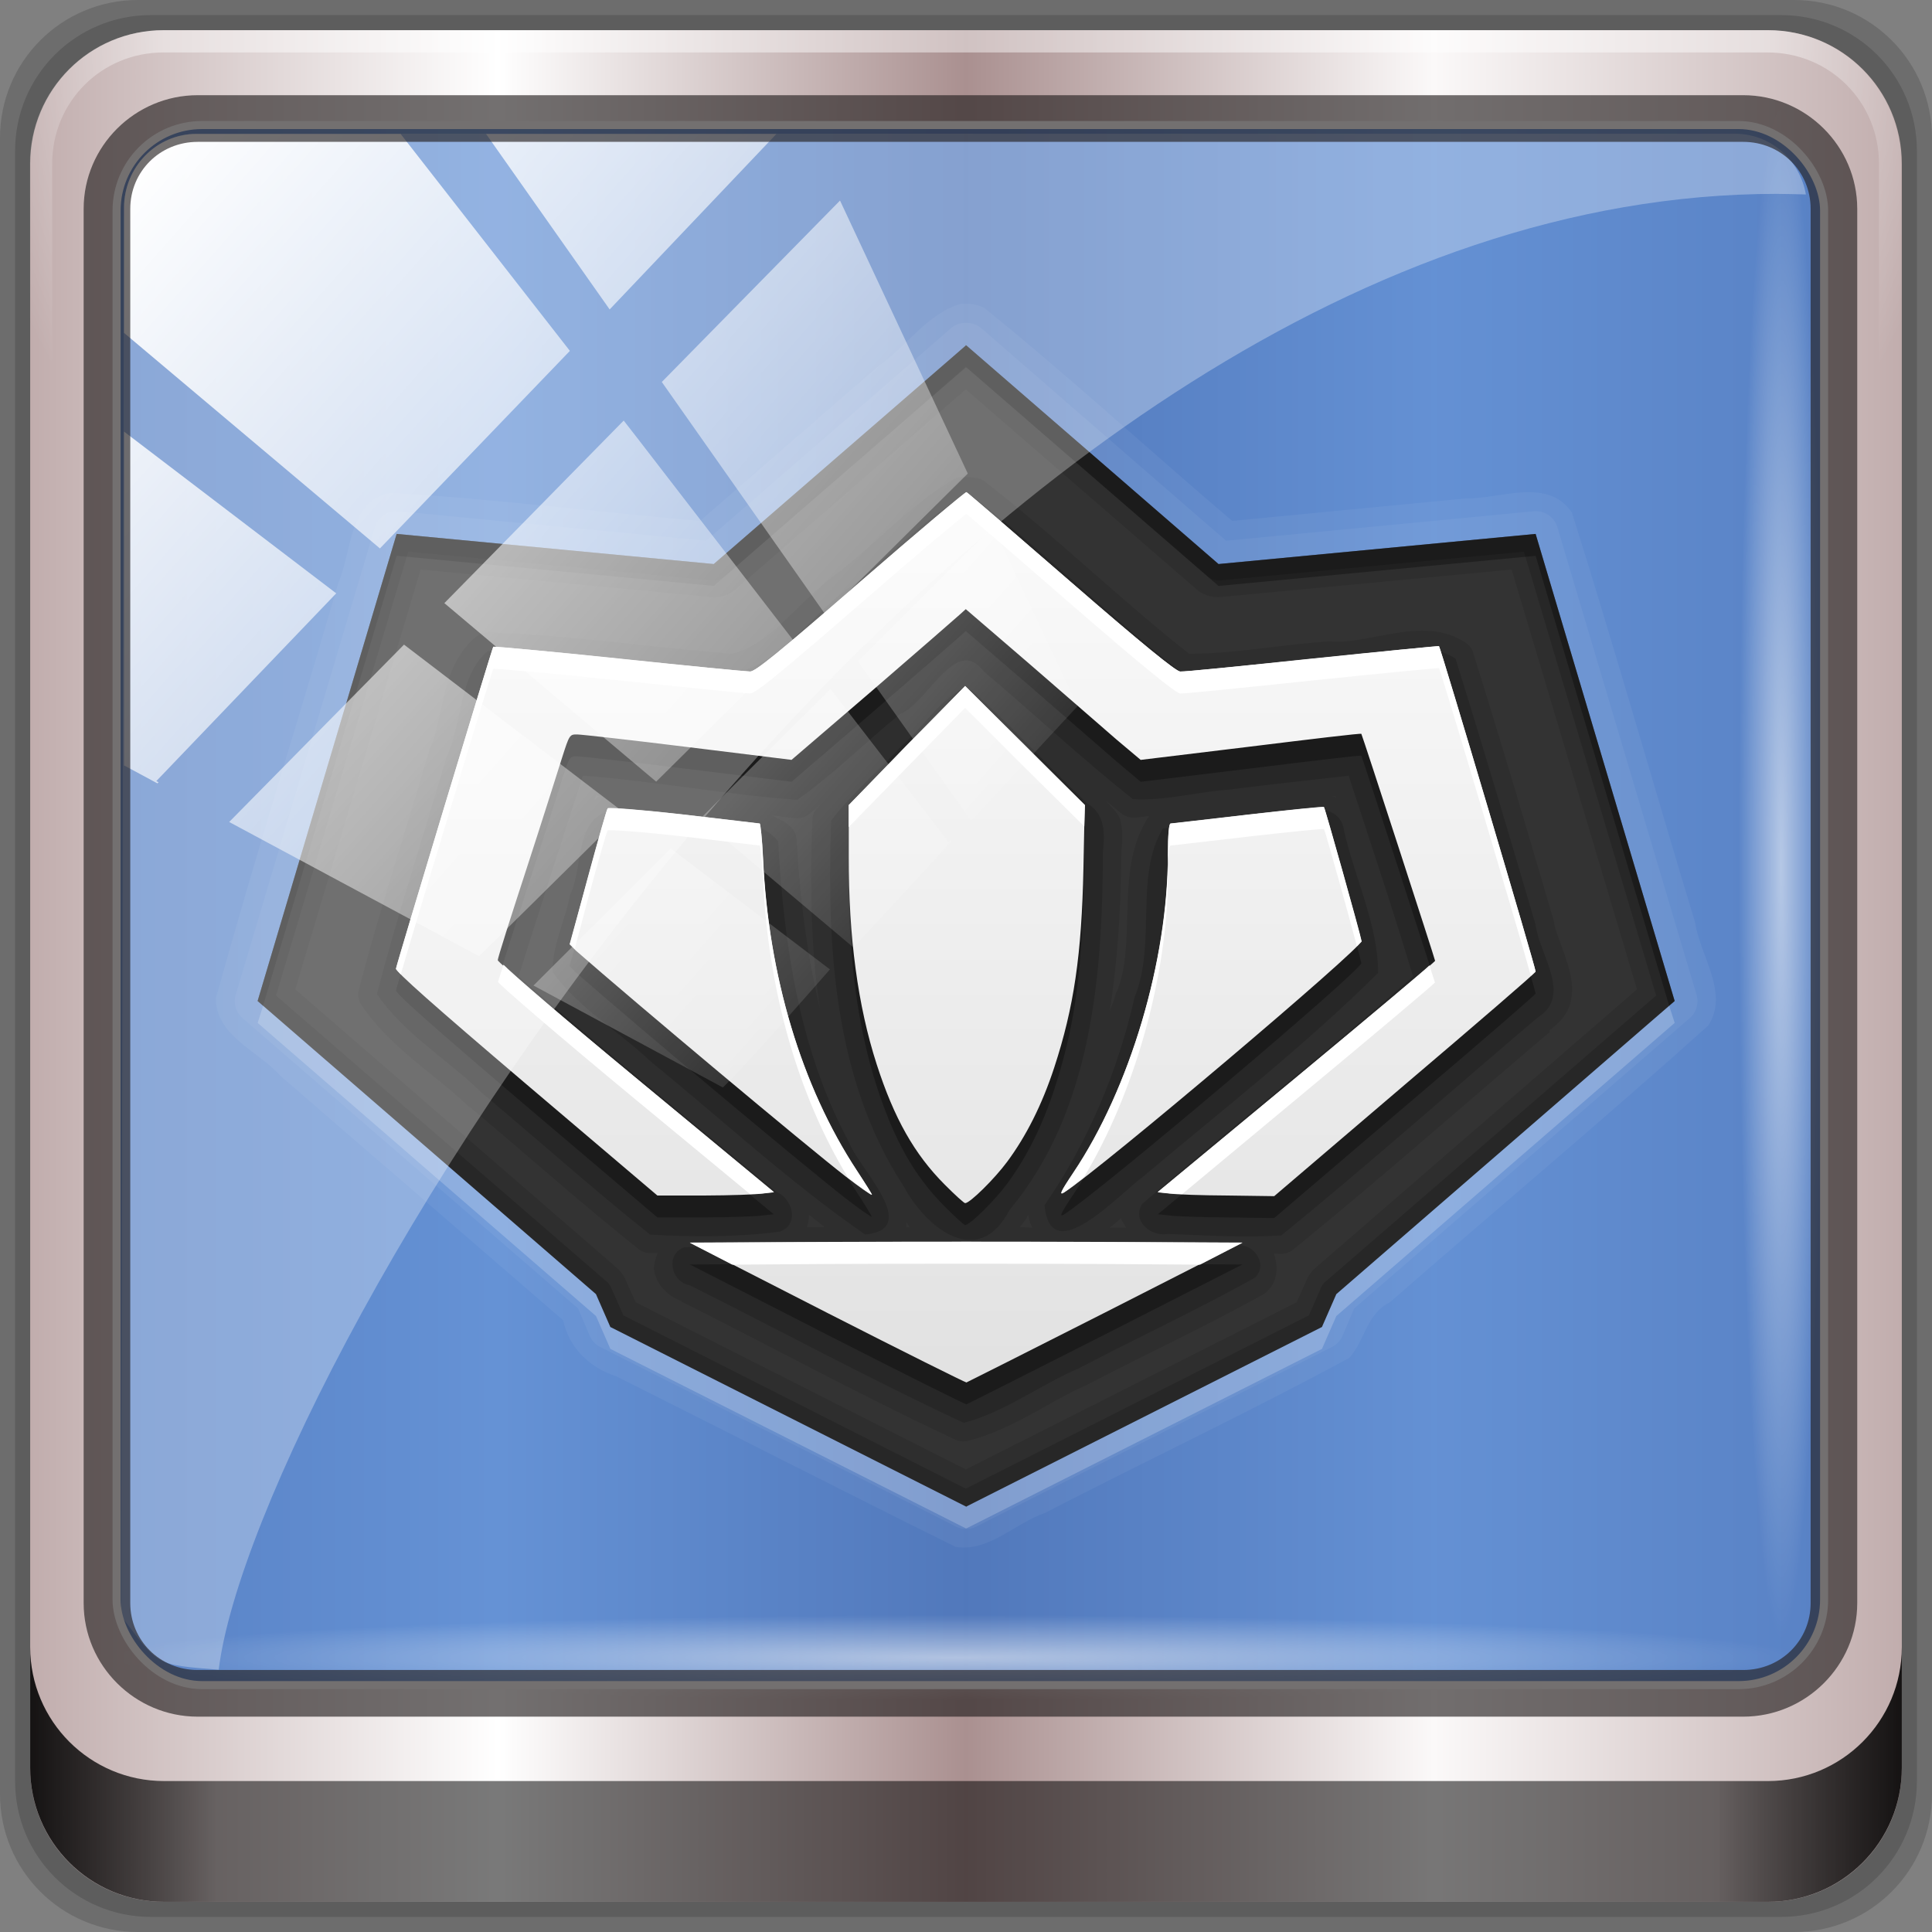 <?xml version="1.0" encoding="UTF-8" standalone="no"?>
<!-- Created with Inkscape (http://www.inkscape.org/) -->

<svg
   xmlns:dc="http://purl.org/dc/elements/1.1/"
   xmlns:cc="http://creativecommons.org/ns#"
   xmlns:rdf="http://www.w3.org/1999/02/22-rdf-syntax-ns#"
   xmlns:svg="http://www.w3.org/2000/svg"
   xmlns="http://www.w3.org/2000/svg"
   xmlns:xlink="http://www.w3.org/1999/xlink"
   xmlns:sodipodi="http://sodipodi.sourceforge.net/DTD/sodipodi-0.dtd"
   xmlns:inkscape="http://www.inkscape.org/namespaces/inkscape"
   version="1.0"
   width="96"
   height="96"
   id="svg2408"
   inkscape:version="0.48.5 r10040"
   sodipodi:docname="desura.svg">
  <rect width="100%" height="100%" fill="#808080" stroke="none"/>
  <sodipodi:namedview
     pagecolor="#ffffff"
     bordercolor="#666666"
     borderopacity="1"
     objecttolerance="10"
     gridtolerance="10"
     guidetolerance="10"
     inkscape:pageopacity="0"
     inkscape:pageshadow="2"
     inkscape:window-width="1280"
     inkscape:window-height="963"
     id="namedview91"
     showgrid="false"
     inkscape:zoom="2.4583333"
     inkscape:cx="-1.6271186"
     inkscape:cy="53.084746"
     inkscape:window-x="0"
     inkscape:window-y="0"
     inkscape:window-maximized="1"
     inkscape:current-layer="g7390" />
  <defs
     id="defs2410">
    <linearGradient
       x1="45.448"
       y1="92.54"
       x2="45.448"
       y2="7.017"
       id="ButtonShadow"
       gradientUnits="userSpaceOnUse"
       gradientTransform="scale(1.006,0.994)">
      <stop
         id="stop3750"
         style="stop-color:#000000;stop-opacity:1"
         offset="0" />
      <stop
         id="stop3752"
         style="stop-color:#000000;stop-opacity:0.588"
         offset="1" />
    </linearGradient>
    <linearGradient
       id="linearGradient3737">
      <stop
         id="stop3739"
         style="stop-color:#ffffff;stop-opacity:1"
         offset="0" />
      <stop
         id="stop3741"
         style="stop-color:#ffffff;stop-opacity:0"
         offset="1" />
    </linearGradient>
    <filter
       color-interpolation-filters="sRGB"
       id="filter3174">
      <feGaussianBlur
         id="feGaussianBlur3176"
         stdDeviation="1.71" />
    </filter>
    <filter
       x="-0.192"
       y="-0.192"
       width="1.384"
       height="1.384"
       color-interpolation-filters="sRGB"
       id="filter3794">
      <feGaussianBlur
         id="feGaussianBlur3796"
         stdDeviation="5.28" />
    </filter>
    <linearGradient
       x1="48"
       y1="20.221"
       x2="48"
       y2="138.661"
       id="linearGradient3613"
       xlink:href="#linearGradient3737"
       gradientUnits="userSpaceOnUse" />
    <clipPath
       id="clipPath3613">
      <rect
         width="84"
         height="84"
         rx="6"
         ry="6"
         x="6"
         y="6"
         id="rect3615"
         style="fill:#ffffff;fill-opacity:1;fill-rule:nonzero;stroke:none" />
    </clipPath>
    <linearGradient
       x1="45.448"
       y1="92.54"
       x2="45.448"
       y2="7.017"
       id="ButtonShadow-0"
       gradientUnits="userSpaceOnUse"
       gradientTransform="matrix(1.006,0,0,0.994,100,0)">
      <stop
         id="stop3750-8"
         style="stop-color:#000000;stop-opacity:1"
         offset="0" />
      <stop
         id="stop3752-5"
         style="stop-color:#000000;stop-opacity:0.588"
         offset="1" />
    </linearGradient>
    <linearGradient
       x1="32.251"
       y1="6.132"
       x2="32.251"
       y2="90.239"
       id="linearGradient3780"
       xlink:href="#ButtonShadow-0"
       gradientUnits="userSpaceOnUse"
       gradientTransform="matrix(1.024,0,0,1.012,-1.143,-98.071)" />
    <linearGradient
       x1="32.251"
       y1="6.132"
       x2="32.251"
       y2="90.239"
       id="linearGradient3772"
       xlink:href="#ButtonShadow-0"
       gradientUnits="userSpaceOnUse"
       gradientTransform="matrix(1.024,0,0,1.012,-1.143,-98.071)" />
    <linearGradient
       x1="32.251"
       y1="6.132"
       x2="32.251"
       y2="90.239"
       id="linearGradient3725"
       xlink:href="#ButtonShadow-0"
       gradientUnits="userSpaceOnUse"
       gradientTransform="matrix(1.024,0,0,1.012,-1.143,-98.071)" />
    <linearGradient
       x1="32.251"
       y1="6.132"
       x2="32.251"
       y2="90.239"
       id="linearGradient3721"
       xlink:href="#ButtonShadow-0"
       gradientUnits="userSpaceOnUse"
       gradientTransform="translate(0,-97)" />
    <linearGradient
       x1="32.251"
       y1="6.132"
       x2="32.251"
       y2="90.239"
       id="linearGradient3026"
       xlink:href="#ButtonShadow-0"
       gradientUnits="userSpaceOnUse"
       gradientTransform="matrix(1.024,0,0,1.012,-1.143,-98.071)" />
    <linearGradient
       x1="251.564"
       y1="625.381"
       x2="251.564"
       y2="989.647"
       id="linearGradient4063-2"
       xlink:href="#linearGradient3899-9"
       gradientUnits="userSpaceOnUse"
       gradientTransform="matrix(0.118,0,0,0.118,107.826,-46.571)" />
    <linearGradient
       id="linearGradient3899-9">
      <stop
         id="stop3901-3"
         style="stop-color:#fafafa;stop-opacity:1"
         offset="0" />
      <stop
         id="stop3903-0"
         style="stop-color:#e1e1e1;stop-opacity:1"
         offset="1" />
    </linearGradient>
    <linearGradient
       x1="251.564"
       y1="625.381"
       x2="251.564"
       y2="989.647"
       id="linearGradient4063"
       xlink:href="#linearGradient3899"
       gradientUnits="userSpaceOnUse"
       gradientTransform="matrix(0.11,0,0,0.11,19.982,-39.815)" />
    <linearGradient
       id="linearGradient3899">
      <stop
         id="stop3901"
         style="stop-color:#fafafa;stop-opacity:1"
         offset="0" />
      <stop
         id="stop3903"
         style="stop-color:#e1e1e1;stop-opacity:1"
         offset="1" />
    </linearGradient>
    <radialGradient
       cx="48"
       cy="90.172"
       r="42"
       fx="48"
       fy="90.172"
       id="radialGradient3619-2"
       xlink:href="#linearGradient3737-1"
       gradientUnits="userSpaceOnUse"
       gradientTransform="matrix(1.157,0,0,0.996,-7.551,0.197)" />
    <linearGradient
       id="linearGradient3737-1">
      <stop
         id="stop3739-5"
         style="stop-color:#ffffff;stop-opacity:1"
         offset="0" />
      <stop
         id="stop3741-9"
         style="stop-color:#ffffff;stop-opacity:0"
         offset="1" />
    </linearGradient>
    <linearGradient
       x1="36.357"
       y1="6"
       x2="36.357"
       y2="63.893"
       id="linearGradient3188-9"
       xlink:href="#linearGradient3737-1"
       gradientUnits="userSpaceOnUse" />
    <pattern
       patternTransform="translate(16,-14)"
       id="pattern5167"
       xlink:href="#pattern5138" />
    <pattern
       id="pattern5138"
       patternTransform="translate(16,-14)"
       height="6"
       width="6"
       patternUnits="userSpaceOnUse">
      <g
         transform="translate(-16,14)"
         id="g5131">
        <rect
           y="-14"
           x="16"
           height="6"
           width="6"
           id="rect5117"
           style="opacity:0.001;color:#000000;fill:#000000;fill-opacity:1;fill-rule:nonzero;stroke:none;stroke-width:1.5;marker:none;visibility:visible;display:inline;overflow:visible;enable-background:accumulate" />
        <rect
           y="-10"
           x="17"
           height="1"
           width="1"
           id="rect5109"
           style="opacity:0.2;color:#000000;fill:#000000;fill-opacity:1;fill-rule:nonzero;stroke:none;stroke-width:1.5;marker:none;visibility:visible;display:inline;overflow:visible;enable-background:accumulate" />
        <rect
           style="opacity:0.2;color:#000000;fill:#000000;fill-opacity:1;fill-rule:nonzero;stroke:none;stroke-width:1.5;marker:none;visibility:visible;display:inline;overflow:visible;enable-background:accumulate"
           id="rect5111"
           width="1"
           height="1"
           x="20"
           y="-10" />
        <rect
           style="opacity:0.2;color:#000000;fill:#000000;fill-opacity:1;fill-rule:nonzero;stroke:none;stroke-width:1.5;marker:none;visibility:visible;display:inline;overflow:visible;enable-background:accumulate"
           id="rect5113"
           width="1"
           height="1"
           x="17"
           y="-13" />
        <rect
           y="-13"
           x="20"
           height="1"
           width="1"
           id="rect5115"
           style="opacity:0.2;color:#000000;fill:#000000;fill-opacity:1;fill-rule:nonzero;stroke:none;stroke-width:1.5;marker:none;visibility:visible;display:inline;overflow:visible;enable-background:accumulate" />
      </g>
    </pattern>
    <linearGradient
       id="linearGradient3700-4">
      <stop
         id="stop3702-9"
         style="stop-color:#116cad;stop-opacity:1"
         offset="0" />
      <stop
         id="stop3704-1"
         style="stop-color:#2497ea;stop-opacity:1"
         offset="1" />
    </linearGradient>
    <linearGradient
       x1="48"
       y1="90"
       x2="48"
       y2="5.988"
       id="linearGradient3145"
       xlink:href="#linearGradient3700-4"
       gradientUnits="userSpaceOnUse" />
    <linearGradient
       id="linearGradient3693">
      <stop
         offset="0"
         style="stop-color:#72a6db;stop-opacity:1"
         id="stop3695" />
      <stop
         offset="1"
         style="stop-color:#4974aa;stop-opacity:1"
         id="stop3697" />
    </linearGradient>
    <linearGradient
       spreadMethod="pad"
       gradientTransform="scale(1.926,0.519)"
       gradientUnits="userSpaceOnUse"
       xlink:href="#linearGradient561-8"
       id="linearGradient4082-4"
       y2="68.898"
       x2="29.396"
       y1="63.282"
       x1="29.049" />
    <linearGradient
       id="linearGradient641-3">
      <stop
         offset="0"
         style="stop-color:#000000;stop-opacity:0.416"
         id="stop642-8" />
      <stop
         offset="1"
         style="stop-color:#000000;stop-opacity:0"
         id="stop643-0" />
    </linearGradient>
    <linearGradient
       spreadMethod="pad"
       gradientTransform="scale(1.847,0.541)"
       gradientUnits="userSpaceOnUse"
       xlink:href="#linearGradient641-3"
       id="linearGradient4080-1"
       y2="63.224"
       x2="30.472"
       y1="68.697"
       x1="29.954" />
    <linearGradient
       id="linearGradient3682">
      <stop
         offset="0"
         style="stop-color:#72a6db;stop-opacity:1"
         id="stop3684" />
      <stop
         offset="1"
         style="stop-color:#4974aa;stop-opacity:1"
         id="stop3686" />
    </linearGradient>
    <linearGradient
       spreadMethod="pad"
       gradientTransform="scale(1.517,0.659)"
       gradientUnits="userSpaceOnUse"
       xlink:href="#linearGradient561-8"
       id="linearGradient4078-2"
       y2="54.864"
       x2="37.26"
       y1="47.909"
       x1="36.83" />
    <linearGradient
       id="linearGradient3675">
      <stop
         offset="0"
         style="stop-color:#72a6db;stop-opacity:1"
         id="stop3677" />
      <stop
         offset="1"
         style="stop-color:#4974aa;stop-opacity:1"
         id="stop3679" />
    </linearGradient>
    <radialGradient
       spreadMethod="pad"
       gradientTransform="scale(1.04,0.961)"
       gradientUnits="userSpaceOnUse"
       xlink:href="#linearGradient561-8"
       id="radialGradient4076-4"
       fy="3.356"
       fx="32.369"
       r="6.057"
       cy="3.356"
       cx="32.369" />
    <linearGradient
       id="linearGradient3668">
      <stop
         offset="0"
         style="stop-color:#ffffff;stop-opacity:1"
         id="stop3670" />
      <stop
         offset="1"
         style="stop-color:#8f8f8f;stop-opacity:1"
         id="stop3672" />
    </linearGradient>
    <linearGradient
       spreadMethod="pad"
       gradientTransform="scale(0.888,1.127)"
       gradientUnits="userSpaceOnUse"
       xlink:href="#linearGradient556-8"
       id="linearGradient4074-0"
       y2="24.093"
       x2="28.115"
       y1="16.387"
       x1="27.607" />
    <linearGradient
       id="linearGradient3661">
      <stop
         offset="0"
         style="stop-color:#ffffff;stop-opacity:1"
         id="stop3663" />
      <stop
         offset="1"
         style="stop-color:#ffffff;stop-opacity:0.176"
         id="stop3665" />
    </linearGradient>
    <linearGradient
       spreadMethod="pad"
       gradientTransform="scale(0.96,1.042)"
       gradientUnits="userSpaceOnUse"
       xlink:href="#linearGradient635-7"
       id="linearGradient4072-4"
       y2="24.687"
       x2="25.338"
       y1="15.336"
       x1="25.033" />
    <linearGradient
       id="linearGradient3654">
      <stop
         offset="0"
         style="stop-color:#72a6db;stop-opacity:1"
         id="stop3656" />
      <stop
         offset="1"
         style="stop-color:#4974aa;stop-opacity:1"
         id="stop3658" />
    </linearGradient>
    <radialGradient
       spreadMethod="pad"
       gradientTransform="scale(1.122,0.891)"
       gradientUnits="userSpaceOnUse"
       xlink:href="#linearGradient561-8"
       id="radialGradient4070-9"
       fy="25.591"
       fx="56.925"
       r="5.343"
       cy="25.591"
       cx="56.925" />
    <linearGradient
       id="linearGradient604-4">
      <stop
         offset="0"
         style="stop-color:#000000;stop-opacity:0.239"
         id="stop605-6" />
      <stop
         offset="1"
         style="stop-color:#000000;stop-opacity:0"
         id="stop606-8" />
    </linearGradient>
    <linearGradient
       spreadMethod="pad"
       gradientTransform="scale(0.993,1.007)"
       gradientUnits="userSpaceOnUse"
       xlink:href="#linearGradient604-4"
       id="linearGradient4068-8"
       y2="21.709"
       x2="23.981"
       y1="41.885"
       x1="40.971" />
    <linearGradient
       id="linearGradient564-1">
      <stop
         offset="0"
         style="stop-color:#3278c6;stop-opacity:1"
         id="stop565-3" />
      <stop
         offset="1"
         style="stop-color:#264980;stop-opacity:1"
         id="stop566-4" />
    </linearGradient>
    <radialGradient
       spreadMethod="pad"
       gradientTransform="scale(0.993,1.007)"
       gradientUnits="userSpaceOnUse"
       xlink:href="#linearGradient564-1"
       id="radialGradient4066-6"
       fy="16.135"
       fx="15.486"
       r="27.532"
       cy="16.135"
       cx="15.486" />
    <linearGradient
       id="linearGradient635-7">
      <stop
         offset="0"
         style="stop-color:#ffffff;stop-opacity:1"
         id="stop636-2" />
      <stop
         offset="1"
         style="stop-color:#ffffff;stop-opacity:0.176"
         id="stop637-8" />
    </linearGradient>
    <linearGradient
       spreadMethod="pad"
       gradientTransform="scale(0.653,1.531)"
       gradientUnits="userSpaceOnUse"
       xlink:href="#linearGradient635-7"
       id="linearGradient4064-8"
       y2="14.642"
       x2="56.889"
       y1="5.456"
       x1="42.008" />
    <linearGradient
       id="linearGradient3635">
      <stop
         offset="0"
         style="stop-color:#72a6db;stop-opacity:1"
         id="stop3637" />
      <stop
         offset="1"
         style="stop-color:#4974aa;stop-opacity:1"
         id="stop3639" />
    </linearGradient>
    <linearGradient
       spreadMethod="pad"
       gradientTransform="scale(0.578,1.73)"
       gradientUnits="userSpaceOnUse"
       xlink:href="#linearGradient561-8"
       id="linearGradient4062-2"
       y2="18.199"
       x2="68.417"
       y1="9.709"
       x1="66.897" />
    <linearGradient
       id="linearGradient561-8">
      <stop
         offset="0"
         style="stop-color:#72a6db;stop-opacity:1"
         id="stop562-9" />
      <stop
         offset="1"
         style="stop-color:#4974aa;stop-opacity:1"
         id="stop563-6" />
    </linearGradient>
    <radialGradient
       spreadMethod="pad"
       gradientTransform="scale(1.061,0.942)"
       gradientUnits="userSpaceOnUse"
       xlink:href="#linearGradient561-8"
       id="radialGradient4060-3"
       fy="4.291"
       fx="31.638"
       r="6.114"
       cy="4.291"
       cx="31.638" />
    <linearGradient
       id="linearGradient556-8">
      <stop
         offset="0"
         style="stop-color:#ffffff;stop-opacity:1"
         id="stop557-9" />
      <stop
         offset="1"
         style="stop-color:#8f8f8f;stop-opacity:1"
         id="stop558-4" />
    </linearGradient>
    <radialGradient
       spreadMethod="pad"
       gradientTransform="scale(0.888,1.127)"
       gradientUnits="userSpaceOnUse"
       xlink:href="#linearGradient556-8"
       id="radialGradient4058-6"
       fy="13.492"
       fx="24.218"
       r="10.214"
       cy="13.492"
       cx="24.218" />
    <linearGradient
       y2="14.514"
       x2="50.528"
       y1="-28.642"
       x1="2.771"
       gradientUnits="userSpaceOnUse"
       id="linearGradient4767"
       xlink:href="#linearGradient4213-7"
       inkscape:collect="always" />
    <linearGradient
       id="linearGradient4213-7"
       inkscape:collect="always">
      <stop
         id="stop4215-6"
         offset="0"
         style="stop-color:#ffffff;stop-opacity:1;" />
      <stop
         id="stop4217-5"
         offset="1"
         style="stop-color:#ffffff;stop-opacity:0;" />
    </linearGradient>
    <clipPath
       id="clipPath4156-4"
       clipPathUnits="userSpaceOnUse">
      <path
         inkscape:connector-curvature="0"
         id="path4158-0"
         d="m 27.046,-55.695 -14.214,13.321 0.061,0 15.653,21.771 10.231,-10.546 C 38.562,-32.302 27.468,-54.819 27.046,-55.695 z M 9.647,-39.383 -5.241,-25.321 15.988,-7.806 26.372,-18.383 9.647,-39.383 z m 31.491,12.951 -9.741,9.714 8.945,12.458 7.781,-7.555 -6.984,-14.617 z m -49.84,4.379 -13.754,12.982 26.283,13.846 0.061,-0.062 -0.123,-0.062 L 13.599,-5.401 -8.702,-22.053 z m 38.015,7.401 -9.803,9.775 11.579,9.559 7.628,-7.401 -8.669,-11.009 -0.735,-0.925 z m 20.187,5.674 -7.383,7.216 6.188,8.542 5.82,-6.137 -4.626,-9.621 z m -32.195,6.322 -9.557,9.498 13.662,7.185 7.934,-7.678 -12.039,-9.004 z m 23.312,2.374 -7.107,6.938 8.363,6.907 5.361,-5.674 -0.061,-0.092 -0.092,0.123 -6.464,-8.203 z m -8.73,8.542 -7.505,7.339 10.354,5.458 c 1.397,-1.321 5.675,-6.123 5.851,-6.322 L 31.886,8.26 z"
         style="opacity:0.6;fill:#ffffff;fill-opacity:1;stroke:none" />
    </clipPath>
    <radialGradient
       r="43.199"
       fy="44.893"
       fx="13.948"
       cy="44.893"
       cx="13.948"
       gradientTransform="matrix(0.888,0,0,0.049,16.069,-98.752)"
       gradientUnits="userSpaceOnUse"
       id="radialGradient4143"
       xlink:href="#linearGradient4133"
       inkscape:collect="always" />
    <linearGradient
       id="linearGradient4133"
       inkscape:collect="always">
      <stop
         id="stop4135"
         offset="0"
         style="stop-color:#ffffff;stop-opacity:1;" />
      <stop
         id="stop4137"
         offset="1"
         style="stop-color:#ffffff;stop-opacity:0;" />
    </linearGradient>
    <radialGradient
       gradientUnits="userSpaceOnUse"
       gradientTransform="matrix(0.975,0,0,0.049,41.943,65.501)"
       r="43.199"
       fy="44.893"
       fx="13.948"
       cy="44.893"
       cx="13.948"
       id="radialGradient4139"
       xlink:href="#linearGradient4133"
       inkscape:collect="always" />
    <linearGradient
       gradientUnits="userSpaceOnUse"
       y2="88.172"
       x2="94.5"
       y1="88.172"
       x1="1.5"
       id="linearGradient4129"
       xlink:href="#linearGradient3832-0-6-1-1"
       inkscape:collect="always"
       gradientTransform="translate(8.044,-14.666)" />
    <linearGradient
       id="linearGradient3832-0-6-1-1">
      <stop
         id="stop3834-6-3-7-1"
         offset="0"
         style="stop-color:#000000;stop-opacity:1;" />
      <stop
         style="stop-color:#000000;stop-opacity:0.588;"
         offset="0.1"
         id="stop3872-2-4" />
      <stop
         id="stop3844-6-2-7-6"
         offset="0.9"
         style="stop-color:#000000;stop-opacity:0.588;" />
      <stop
         id="stop3836-5-0-2-9"
         offset="1"
         style="stop-color:#000000;stop-opacity:1;" />
    </linearGradient>
    <clipPath
       id="clipPath4194-1-2-5">
      <rect
         style="fill:#ff00ff;fill-opacity:1;fill-rule:nonzero;stroke:none"
         id="rect4196-1-6-2"
         y="6"
         x="6"
         ry="6"
         rx="6"
         height="84"
         width="84" />
    </clipPath>
    <linearGradient
       inkscape:collect="always"
       xlink:href="#linearGradient4071-3-8-2"
       id="linearGradient6414-8"
       gradientUnits="userSpaceOnUse"
       x1="48.234"
       y1="48.047"
       x2="126.139"
       y2="66.233" />
    <linearGradient
       id="linearGradient4071-3-8-2">
      <stop
         offset="0"
         style="stop-color:#000000;stop-opacity:1"
         id="stop4073-8-8-6" />
      <stop
         offset="1"
         style="stop-color:#000000;stop-opacity:0"
         id="stop4075-4-4-8" />
    </linearGradient>
    <linearGradient
       inkscape:collect="always"
       xlink:href="#linearGradient4047-2-9-1"
       id="linearGradient6416-7"
       gradientUnits="userSpaceOnUse"
       x1="48.055"
       y1="48.032"
       x2="126.673"
       y2="62.839" />
    <linearGradient
       id="linearGradient4047-2-9-1">
      <stop
         offset="0"
         style="stop-color:#000000;stop-opacity:1"
         id="stop4049-0-1-5" />
      <stop
         offset="1"
         style="stop-color:#000000;stop-opacity:0"
         id="stop4051-5-5-8" />
    </linearGradient>
    <linearGradient
       inkscape:collect="always"
       xlink:href="#linearGradient4047-2-9-1"
       id="linearGradient6418-1"
       gradientUnits="userSpaceOnUse"
       x1="47.997"
       y1="48.029"
       x2="127.052"
       y2="60.29" />
    <linearGradient
       id="linearGradient6996">
      <stop
         offset="0"
         style="stop-color:#000000;stop-opacity:1"
         id="stop6998" />
      <stop
         offset="1"
         style="stop-color:#000000;stop-opacity:0"
         id="stop7000" />
    </linearGradient>
    <linearGradient
       inkscape:collect="always"
       xlink:href="#linearGradient4047-2-9-1"
       id="linearGradient6420-5"
       gradientUnits="userSpaceOnUse"
       x1="47.998"
       y1="48.029"
       x2="127.416"
       y2="57.665" />
    <linearGradient
       id="linearGradient7003">
      <stop
         offset="0"
         style="stop-color:#000000;stop-opacity:1"
         id="stop7005" />
      <stop
         offset="1"
         style="stop-color:#000000;stop-opacity:0"
         id="stop7007" />
    </linearGradient>
    <radialGradient
       inkscape:collect="always"
       xlink:href="#linearGradient3796-9-2-7"
       id="radialGradient6422-6"
       gradientUnits="userSpaceOnUse"
       gradientTransform="matrix(1,0,0,0.985,-30,0.716)"
       cx="48.41"
       cy="47.598"
       fx="48.41"
       fy="47.598"
       r="30.64" />
    <linearGradient
       id="linearGradient3796-9-2-7">
      <stop
         offset="0"
         style="stop-color:#ffffff;stop-opacity:0"
         id="stop3798-4-9-5" />
      <stop
         offset="1"
         style="stop-color:#ffffff;stop-opacity:1"
         id="stop3800-9-6-6" />
    </linearGradient>
    <radialGradient
       inkscape:collect="always"
       xlink:href="#linearGradient3780-6-5-9-0"
       id="radialGradient6424-3"
       gradientUnits="userSpaceOnUse"
       gradientTransform="matrix(1,0,0,1.014,-30,-0.661)"
       cx="48.265"
       cy="47.887"
       fx="48.265"
       fy="47.887"
       r="28.879" />
    <linearGradient
       id="linearGradient3780-6-5-9-0">
      <stop
         offset="0"
         style="stop-color:#000000;stop-opacity:0"
         id="stop3782-4-0-0" />
      <stop
         offset="1"
         style="stop-color:#000000;stop-opacity:1"
         id="stop3784-9-4-1" />
    </linearGradient>
    <linearGradient
       inkscape:collect="always"
       xlink:href="#linearGradient4071-3-8-2"
       id="linearGradient6434-0"
       gradientUnits="userSpaceOnUse"
       x1="48.234"
       y1="48.047"
       x2="126.139"
       y2="66.233" />
    <linearGradient
       id="linearGradient7018">
      <stop
         offset="0"
         style="stop-color:#000000;stop-opacity:1"
         id="stop7020" />
      <stop
         offset="1"
         style="stop-color:#000000;stop-opacity:0"
         id="stop7022" />
    </linearGradient>
    <linearGradient
       inkscape:collect="always"
       xlink:href="#linearGradient4047-2-9-1"
       id="linearGradient6436-8"
       gradientUnits="userSpaceOnUse"
       x1="48.055"
       y1="48.032"
       x2="126.673"
       y2="62.839" />
    <linearGradient
       id="linearGradient7025">
      <stop
         offset="0"
         style="stop-color:#000000;stop-opacity:1"
         id="stop7027" />
      <stop
         offset="1"
         style="stop-color:#000000;stop-opacity:0"
         id="stop7029" />
    </linearGradient>
    <linearGradient
       inkscape:collect="always"
       xlink:href="#linearGradient4047-2-9-1"
       id="linearGradient6438-0"
       gradientUnits="userSpaceOnUse"
       x1="47.997"
       y1="48.029"
       x2="127.052"
       y2="60.29" />
    <linearGradient
       id="linearGradient7032">
      <stop
         offset="0"
         style="stop-color:#000000;stop-opacity:1"
         id="stop7034" />
      <stop
         offset="1"
         style="stop-color:#000000;stop-opacity:0"
         id="stop7036" />
    </linearGradient>
    <linearGradient
       inkscape:collect="always"
       xlink:href="#linearGradient4047-2-9-1"
       id="linearGradient6440-3"
       gradientUnits="userSpaceOnUse"
       x1="47.998"
       y1="48.029"
       x2="127.416"
       y2="57.665" />
    <linearGradient
       id="linearGradient7039">
      <stop
         offset="0"
         style="stop-color:#000000;stop-opacity:1"
         id="stop7041" />
      <stop
         offset="1"
         style="stop-color:#000000;stop-opacity:0"
         id="stop7043" />
    </linearGradient>
    <linearGradient
       inkscape:collect="always"
       xlink:href="#linearGradient4071-3-8-2"
       id="linearGradient6442-5"
       gradientUnits="userSpaceOnUse"
       x1="48.234"
       y1="48.047"
       x2="126.139"
       y2="66.233" />
    <linearGradient
       id="linearGradient7046">
      <stop
         offset="0"
         style="stop-color:#000000;stop-opacity:1"
         id="stop7048" />
      <stop
         offset="1"
         style="stop-color:#000000;stop-opacity:0"
         id="stop7050" />
    </linearGradient>
    <linearGradient
       inkscape:collect="always"
       xlink:href="#linearGradient4047-2-9-1"
       id="linearGradient6444-4"
       gradientUnits="userSpaceOnUse"
       x1="48.055"
       y1="48.032"
       x2="126.673"
       y2="62.839" />
    <linearGradient
       id="linearGradient7053">
      <stop
         offset="0"
         style="stop-color:#000000;stop-opacity:1"
         id="stop7055" />
      <stop
         offset="1"
         style="stop-color:#000000;stop-opacity:0"
         id="stop7057" />
    </linearGradient>
    <linearGradient
       inkscape:collect="always"
       xlink:href="#linearGradient4047-2-9-1"
       id="linearGradient6446-1"
       gradientUnits="userSpaceOnUse"
       x1="47.997"
       y1="48.029"
       x2="127.052"
       y2="60.29" />
    <linearGradient
       id="linearGradient7060">
      <stop
         offset="0"
         style="stop-color:#000000;stop-opacity:1"
         id="stop7062" />
      <stop
         offset="1"
         style="stop-color:#000000;stop-opacity:0"
         id="stop7064" />
    </linearGradient>
    <linearGradient
       inkscape:collect="always"
       xlink:href="#linearGradient4047-2-9-1"
       id="linearGradient6448-0"
       gradientUnits="userSpaceOnUse"
       x1="47.998"
       y1="48.029"
       x2="127.416"
       y2="57.665" />
    <linearGradient
       id="linearGradient7067">
      <stop
         offset="0"
         style="stop-color:#000000;stop-opacity:1"
         id="stop7069" />
      <stop
         offset="1"
         style="stop-color:#000000;stop-opacity:0"
         id="stop7071" />
    </linearGradient>
    <radialGradient
       r="41"
       fy="6.213"
       fx="158"
       cy="6.213"
       cx="158"
       gradientTransform="matrix(0,1.621,-2.038,0,160.664,-243.037)"
       gradientUnits="userSpaceOnUse"
       id="radialGradient4073"
       xlink:href="#linearGradient3888-8-4-8-6"
       inkscape:collect="always" />
    <linearGradient
       id="linearGradient3888-8-4-8-6"
       inkscape:collect="always">
      <stop
         id="stop3890-4-7-9-7"
         offset="0"
         style="stop-color:#ffffff;stop-opacity:1;" />
      <stop
         id="stop3892-5-8-2-7"
         offset="1"
         style="stop-color:#ffffff;stop-opacity:0;" />
    </linearGradient>
    <radialGradient
       r="42"
       fy="-27"
       fx="48"
       cy="-27"
       cx="48"
       gradientTransform="matrix(-1.072,0,0,-0.875,199.464,-19.126)"
       gradientUnits="userSpaceOnUse"
       id="radialGradient4075"
       xlink:href="#linearGradient4091-0-3-0-7"
       inkscape:collect="always" />
    <linearGradient
       id="linearGradient4091-0-3-0-7">
      <stop
         id="stop4093-3-6-4-2"
         offset="0"
         style="stop-color:#ffffff;stop-opacity:1;" />
      <stop
         style="stop-color:#ffffff;stop-opacity:1;"
         offset="0.8"
         id="stop4099-6-1-8-3" />
      <stop
         id="stop4095-1-0-7-9"
         offset="1"
         style="stop-color:#ffffff;stop-opacity:0;" />
    </linearGradient>
    <linearGradient
       y2="47"
       x2="90"
       y1="47"
       x1="6"
       gradientTransform="matrix(1.107,0,0,1.107,2.901,-18.701)"
       gradientUnits="userSpaceOnUse"
       id="linearGradient4071"
       xlink:href="#linearGradient6139-0"
       inkscape:collect="always" />
    <linearGradient
       id="linearGradient6139-0">
      <stop
         style="stop-color:#c1adad;stop-opacity:1;"
         offset="0"
         id="stop6141-2" />
      <stop
         id="stop6151-0"
         offset="0.25"
         style="stop-color:#ffffff;stop-opacity:1;" />
      <stop
         id="stop6147-1"
         offset="0.5"
         style="stop-color:#aa9090;stop-opacity:1;" />
      <stop
         style="stop-color:#fbf9f9;stop-opacity:1;"
         offset="0.75"
         id="stop6149-4" />
      <stop
         style="stop-color:#c1adad;stop-opacity:1;"
         offset="1"
         id="stop6143-4" />
    </linearGradient>
    <linearGradient
       inkscape:collect="always"
       xlink:href="#linearGradient6139-0"
       id="linearGradient7426"
       gradientUnits="userSpaceOnUse"
       gradientTransform="matrix(1.107,0,0,1.107,2.901,-18.701)"
       x1="6"
       y1="47"
       x2="90"
       y2="47" />
    <radialGradient
       inkscape:collect="always"
       xlink:href="#linearGradient3888-8-4-8-6"
       id="radialGradient7428"
       gradientUnits="userSpaceOnUse"
       gradientTransform="matrix(0,1.621,-2.038,0,65.295,-227.084)"
       cx="158"
       cy="6.213"
       fx="158"
       fy="6.213"
       r="41" />
    <radialGradient
       inkscape:collect="always"
       xlink:href="#linearGradient4091-0-3-0-7"
       id="radialGradient7430"
       gradientUnits="userSpaceOnUse"
       gradientTransform="matrix(-1.072,0,0,-0.875,199.464,-19.126)"
       cx="48"
       cy="-27"
       fx="48"
       fy="-27"
       r="42" />
    <linearGradient
       inkscape:collect="always"
       xlink:href="#linearGradient3832-0-6-1-1"
       id="linearGradient7460"
       gradientUnits="userSpaceOnUse"
       gradientTransform="translate(8.044,-14.666)"
       x1="1.5"
       y1="88.172"
       x2="94.5"
       y2="88.172" />
    <radialGradient
       inkscape:collect="always"
       xlink:href="#linearGradient4133"
       id="radialGradient7462"
       gradientUnits="userSpaceOnUse"
       gradientTransform="matrix(0.975,0,0,0.049,41.943,65.501)"
       cx="13.948"
       cy="44.893"
       fx="13.948"
       fy="44.893"
       r="43.199" />
    <radialGradient
       inkscape:collect="always"
       xlink:href="#linearGradient4133"
       id="radialGradient7464"
       gradientUnits="userSpaceOnUse"
       gradientTransform="matrix(0.888,0,0,0.049,16.069,-98.752)"
       cx="13.948"
       cy="44.893"
       fx="13.948"
       fy="44.893"
       r="43.199" />
    <linearGradient
       inkscape:collect="always"
       xlink:href="#linearGradient4213-7"
       id="linearGradient7466"
       gradientUnits="userSpaceOnUse"
       x1="2.771"
       y1="-28.642"
       x2="50.528"
       y2="14.514" />
    <linearGradient
       gradientTransform="scale(1.006,0.994)"
       gradientUnits="userSpaceOnUse"
       id="ButtonShadow-6"
       y2="7.017"
       x2="45.448"
       y1="92.54"
       x1="45.448">
      <stop
         offset="0"
         style="stop-color:#000000;stop-opacity:1"
         id="stop3750-4" />
      <stop
         offset="1"
         style="stop-color:#000000;stop-opacity:0.588"
         id="stop3752-4" />
    </linearGradient>
    <filter
       id="filter3174-0"
       color-interpolation-filters="sRGB">
      <feGaussianBlur
         stdDeviation="1.71"
         id="feGaussianBlur3176-7" />
    </filter>
    <linearGradient
       gradientUnits="userSpaceOnUse"
       xlink:href="#linearGradient4281-6-7"
       id="linearGradient4416"
       y2="80"
       x2="48"
       y1="16"
       x1="48" />
    <linearGradient
       id="linearGradient4281-6-7">
      <stop
         offset="0"
         style="stop-color:#1e1e1e;stop-opacity:1"
         id="stop4283-9-0" />
      <stop
         offset="1"
         style="stop-color:#505050;stop-opacity:1"
         id="stop4285-8-2" />
    </linearGradient>
    <linearGradient
       gradientTransform="scale(1.006,0.994)"
       gradientUnits="userSpaceOnUse"
       id="ButtonShadow-1"
       y2="7.017"
       x2="45.448"
       y1="92.54"
       x1="45.448">
      <stop
         offset="0"
         style="stop-color:#000000;stop-opacity:1"
         id="stop3750-9" />
      <stop
         offset="1"
         style="stop-color:#000000;stop-opacity:0.588"
         id="stop3752-9" />
    </linearGradient>
    <filter
       id="filter3174-3"
       color-interpolation-filters="sRGB">
      <feGaussianBlur
         stdDeviation="1.71"
         id="feGaussianBlur3176-6" />
    </filter>
    <linearGradient
       gradientTransform="matrix(0,1,-1,0,70.996,0.004)"
       gradientUnits="userSpaceOnUse"
       xlink:href="#linearGradient4281-6-1"
       id="linearGradient3299"
       y2="47.996"
       x2="79.996"
       y1="47.996"
       x1="15.996" />
    <linearGradient
       id="linearGradient4281-6-1">
      <stop
         offset="0"
         style="stop-color:#1e1e1e;stop-opacity:1"
         id="stop4283-9-3" />
      <stop
         offset="1"
         style="stop-color:#505050;stop-opacity:1"
         id="stop4285-8-23" />
    </linearGradient>
    <linearGradient
       gradientTransform="matrix(1.024,0,0,1.012,-1.143,-98.071)"
       gradientUnits="userSpaceOnUse"
       xlink:href="#ButtonShadow-0-9"
       id="linearGradient3059"
       y2="90.239"
       x2="32.251"
       y1="6.132"
       x1="32.251" />
    <linearGradient
       gradientTransform="translate(0,-97)"
       gradientUnits="userSpaceOnUse"
       xlink:href="#ButtonShadow-0-9"
       id="linearGradient3721-1"
       y2="90.239"
       x2="32.251"
       y1="6.132"
       x1="32.251" />
    <linearGradient
       gradientTransform="matrix(1.024,0,0,1.012,-1.143,-98.071)"
       gradientUnits="userSpaceOnUse"
       xlink:href="#ButtonShadow-0-9"
       id="linearGradient3725-6"
       y2="90.239"
       x2="32.251"
       y1="6.132"
       x1="32.251" />
    <linearGradient
       gradientTransform="matrix(1.024,0,0,1.012,-1.143,-98.071)"
       gradientUnits="userSpaceOnUse"
       xlink:href="#ButtonShadow-0-9"
       id="linearGradient3772-4"
       y2="90.239"
       x2="32.251"
       y1="6.132"
       x1="32.251" />
    <linearGradient
       gradientTransform="matrix(1.024,0,0,1.012,-1.143,-98.071)"
       gradientUnits="userSpaceOnUse"
       xlink:href="#ButtonShadow-0-9"
       id="linearGradient3780-1"
       y2="90.239"
       x2="32.251"
       y1="6.132"
       x1="32.251" />
    <linearGradient
       gradientTransform="matrix(1.006,0,0,0.994,100,0)"
       gradientUnits="userSpaceOnUse"
       id="ButtonShadow-0-9"
       y2="7.017"
       x2="45.448"
       y1="92.54"
       x1="45.448">
      <stop
         offset="0"
         style="stop-color:#000000;stop-opacity:1"
         id="stop3750-8-7" />
      <stop
         offset="1"
         style="stop-color:#000000;stop-opacity:0.588"
         id="stop3752-5-0" />
    </linearGradient>
    <linearGradient
       gradientUnits="userSpaceOnUse"
       xlink:href="#linearGradient4208"
       id="linearGradient4214"
       y2="5.988"
       x2="48"
       y1="90"
       x1="48" />
    <linearGradient
       gradientUnits="userSpaceOnUse"
       xlink:href="#linearGradient4084"
       id="linearGradient4206"
       y2="5.988"
       x2="48"
       y1="90"
       x1="48" />
    <linearGradient
       gradientUnits="userSpaceOnUse"
       xlink:href="#linearGradient3737-2"
       id="linearGradient4152"
       y2="109.107"
       x2="48"
       y1="6"
       x1="48" />
    <linearGradient
       spreadMethod="pad"
       gradientTransform="scale(1.926,0.519)"
       gradientUnits="userSpaceOnUse"
       xlink:href="#linearGradient561"
       id="linearGradient4082"
       y2="68.898"
       x2="29.396"
       y1="63.282"
       x1="29.049" />
    <linearGradient
       spreadMethod="pad"
       gradientTransform="scale(1.847,0.541)"
       gradientUnits="userSpaceOnUse"
       xlink:href="#linearGradient641"
       id="linearGradient4080"
       y2="63.224"
       x2="30.472"
       y1="68.697"
       x1="29.954" />
    <linearGradient
       spreadMethod="pad"
       gradientTransform="scale(1.517,0.659)"
       gradientUnits="userSpaceOnUse"
       xlink:href="#linearGradient561"
       id="linearGradient4078"
       y2="54.864"
       x2="37.26"
       y1="47.909"
       x1="36.83" />
    <radialGradient
       spreadMethod="pad"
       gradientTransform="scale(1.04,0.961)"
       gradientUnits="userSpaceOnUse"
       xlink:href="#linearGradient561"
       id="radialGradient4076"
       fy="3.356"
       fx="32.369"
       r="6.057"
       cy="3.356"
       cx="32.369" />
    <linearGradient
       spreadMethod="pad"
       gradientTransform="scale(0.888,1.127)"
       gradientUnits="userSpaceOnUse"
       xlink:href="#linearGradient556"
       id="linearGradient4074"
       y2="24.093"
       x2="28.115"
       y1="16.387"
       x1="27.607" />
    <linearGradient
       spreadMethod="pad"
       gradientTransform="scale(0.96,1.042)"
       gradientUnits="userSpaceOnUse"
       xlink:href="#linearGradient635"
       id="linearGradient4072"
       y2="24.687"
       x2="25.338"
       y1="15.336"
       x1="25.033" />
    <radialGradient
       spreadMethod="pad"
       gradientTransform="scale(1.122,0.891)"
       gradientUnits="userSpaceOnUse"
       xlink:href="#linearGradient561"
       id="radialGradient4070"
       fy="25.591"
       fx="56.925"
       r="5.343"
       cy="25.591"
       cx="56.925" />
    <linearGradient
       spreadMethod="pad"
       gradientTransform="scale(0.993,1.007)"
       gradientUnits="userSpaceOnUse"
       xlink:href="#linearGradient604"
       id="linearGradient4068"
       y2="21.709"
       x2="23.981"
       y1="41.885"
       x1="40.971" />
    <radialGradient
       spreadMethod="pad"
       gradientTransform="scale(0.993,1.007)"
       gradientUnits="userSpaceOnUse"
       xlink:href="#linearGradient564"
       id="radialGradient4066"
       fy="16.135"
       fx="15.486"
       r="27.532"
       cy="16.135"
       cx="15.486" />
    <linearGradient
       spreadMethod="pad"
       gradientTransform="scale(0.653,1.531)"
       gradientUnits="userSpaceOnUse"
       xlink:href="#linearGradient635"
       id="linearGradient4064"
       y2="14.642"
       x2="56.889"
       y1="5.456"
       x1="42.008" />
    <linearGradient
       spreadMethod="pad"
       gradientTransform="scale(0.578,1.73)"
       gradientUnits="userSpaceOnUse"
       xlink:href="#linearGradient561"
       id="linearGradient4062"
       y2="18.199"
       x2="68.417"
       y1="9.709"
       x1="66.897" />
    <radialGradient
       spreadMethod="pad"
       gradientTransform="scale(1.061,0.942)"
       gradientUnits="userSpaceOnUse"
       xlink:href="#linearGradient561"
       id="radialGradient4060"
       fy="4.291"
       fx="31.638"
       r="6.114"
       cy="4.291"
       cx="31.638" />
    <radialGradient
       spreadMethod="pad"
       gradientTransform="scale(0.888,1.127)"
       gradientUnits="userSpaceOnUse"
       xlink:href="#linearGradient556"
       id="radialGradient4058"
       fy="13.492"
       fx="24.218"
       r="10.214"
       cy="13.492"
       cx="24.218" />
    <linearGradient
       id="linearGradient641">
      <stop
         offset="0"
         style="stop-color:#000000;stop-opacity:0.416"
         id="stop642" />
      <stop
         offset="1"
         style="stop-color:#000000;stop-opacity:0"
         id="stop643" />
    </linearGradient>
    <linearGradient
       id="linearGradient604">
      <stop
         offset="0"
         style="stop-color:#000000;stop-opacity:0.239"
         id="stop605" />
      <stop
         offset="1"
         style="stop-color:#000000;stop-opacity:0"
         id="stop606" />
    </linearGradient>
    <linearGradient
       id="linearGradient564">
      <stop
         offset="0"
         style="stop-color:#3278c6;stop-opacity:1"
         id="stop565" />
      <stop
         offset="1"
         style="stop-color:#264980;stop-opacity:1"
         id="stop566" />
    </linearGradient>
    <linearGradient
       id="linearGradient635">
      <stop
         offset="0"
         style="stop-color:#ffffff;stop-opacity:1"
         id="stop636" />
      <stop
         offset="1"
         style="stop-color:#ffffff;stop-opacity:0.176"
         id="stop637" />
    </linearGradient>
    <linearGradient
       id="linearGradient561">
      <stop
         offset="0"
         style="stop-color:#72a6db;stop-opacity:1"
         id="stop562" />
      <stop
         offset="1"
         style="stop-color:#4974aa;stop-opacity:1"
         id="stop563" />
    </linearGradient>
    <linearGradient
       id="linearGradient556">
      <stop
         offset="0"
         style="stop-color:#ffffff;stop-opacity:1"
         id="stop557" />
      <stop
         offset="1"
         style="stop-color:#8f8f8f;stop-opacity:1"
         id="stop558" />
    </linearGradient>
    <clipPath
       id="clipPath3613-4">
      <rect
         style="fill:#ffffff;fill-opacity:1;fill-rule:nonzero;stroke:none"
         id="rect3615-2"
         y="6"
         x="6"
         ry="6"
         rx="6"
         height="84"
         width="84" />
    </clipPath>
    <radialGradient
       gradientTransform="matrix(1.157,0,0,0.996,-7.551,0.197)"
       gradientUnits="userSpaceOnUse"
       xlink:href="#linearGradient3737-2"
       id="radialGradient3619"
       fy="90.172"
       fx="48"
       r="42"
       cy="90.172"
       cx="48" />
    <linearGradient
       gradientUnits="userSpaceOnUse"
       xlink:href="#linearGradient3737-2"
       id="linearGradient3613-4"
       y2="138.661"
       x2="48"
       y1="20.221"
       x1="48" />
    <filter
       id="filter3794-8"
       color-interpolation-filters="sRGB"
       height="1.384"
       width="1.384"
       y="-0.192"
       x="-0.192">
      <feGaussianBlur
         stdDeviation="5.28"
         id="feGaussianBlur3796-6" />
    </filter>
    <linearGradient
       gradientUnits="userSpaceOnUse"
       xlink:href="#linearGradient3737-2"
       id="linearGradient3188"
       y2="63.893"
       x2="36.357"
       y1="6"
       x1="36.357" />
    <filter
       id="filter3174-5"
       color-interpolation-filters="sRGB">
      <feGaussianBlur
         stdDeviation="1.71"
         id="feGaussianBlur3176-4" />
    </filter>
    <linearGradient
       id="linearGradient3737-2">
      <stop
         offset="0"
         style="stop-color:#ffffff;stop-opacity:1"
         id="stop3739-0" />
      <stop
         offset="1"
         style="stop-color:#ffffff;stop-opacity:0"
         id="stop3741-5" />
    </linearGradient>
    <linearGradient
       gradientTransform="scale(1.006,0.994)"
       gradientUnits="userSpaceOnUse"
       id="ButtonShadow-2"
       y2="7.017"
       x2="45.448"
       y1="92.54"
       x1="45.448">
      <stop
         offset="0"
         style="stop-color:#000000;stop-opacity:1"
         id="stop3750-2" />
      <stop
         offset="1"
         style="stop-color:#000000;stop-opacity:0.588"
         id="stop3752-49" />
    </linearGradient>
    <linearGradient
       id="linearGradient4084">
      <stop
         offset="0"
         style="stop-color:#537d6b;stop-opacity:1"
         id="stop4086" />
      <stop
         offset="1"
         style="stop-color:#92bbaa;stop-opacity:1"
         id="stop4088" />
    </linearGradient>
    <linearGradient
       id="linearGradient4208">
      <stop
         offset="0"
         style="stop-color:#f3840c;stop-opacity:1"
         id="stop4210" />
      <stop
         offset="1"
         style="stop-color:#f2b80c;stop-opacity:1"
         id="stop4212" />
    </linearGradient>
    <linearGradient
       x1="251.564"
       y1="625.381"
       x2="251.564"
       y2="989.647"
       id="linearGradient4063-1"
       xlink:href="#linearGradient3899-5"
       gradientUnits="userSpaceOnUse"
       gradientTransform="matrix(0.11,0,0,0.11,19.982,-39.815)" />
    <linearGradient
       id="linearGradient3899-5">
      <stop
         id="stop3901-6"
         style="stop-color:#fafafa;stop-opacity:1"
         offset="0" />
      <stop
         id="stop3903-9"
         style="stop-color:#e1e1e1;stop-opacity:1"
         offset="1" />
    </linearGradient>
  </defs>
  <g
     id="layer2"
     style="display:none">
    <rect
       width="86"
       height="85"
       rx="6"
       ry="6"
       x="5"
       y="7"
       id="rect3745"
       style="opacity:0.9;fill:url(#ButtonShadow);fill-opacity:1;fill-rule:nonzero;stroke:none;filter:url(#filter3174)" />
  </g>
  <g
     id="g7918">
    <g
       id="layer1-3"
       inkscape:label="Layer 1"
       transform="translate(-1e-6,32)">
      <g
         id="g7390"
         transform="translate(-8.044,-17.334)">
        <path
           inkscape:connector-curvature="0"
           id="path3288"
           d="m 97.187,-14.666 -82.286,0 c -3.799,0 -6.857,3.058 -6.857,6.857 l 0,82.286 c 0,3.799 3.058,6.857 6.857,6.857 l 82.286,0 c 3.799,0 6.857,-3.058 6.857,-6.857 l 0,-82.286 c 0,-3.799 -3.058,-6.857 -6.857,-6.857 z"
           style="opacity:0.15;fill:#000000;fill-opacity:1;fill-rule:nonzero;stroke:none;display:inline" />
        <path
           style="opacity:0.15;fill:#000000;fill-opacity:1;fill-rule:nonzero;stroke:none;display:inline"
           d="m 96.544,-13.916 -81,0 c -3.739,0 -6.75,3.01 -6.75,6.75 l 0,81 c 0,3.74 3.011,6.75 6.75,6.75 l 81,0 c 3.74,0 6.75,-3.01 6.75,-6.75 l 0,-81 c 0,-3.739 -3.01,-6.75 -6.75,-6.75 z"
           id="path4085"
           inkscape:connector-curvature="0" />
        <path
           inkscape:connector-curvature="0"
           id="rect4251-1"
           d="m 95.901,-13.166 -79.714,0 c -3.68,0 -6.643,2.963 -6.643,6.643 l 0,79.714 c 0,3.68 2.963,6.643 6.643,6.643 l 79.714,0 c 3.68,0 6.643,-2.963 6.643,-6.643 l 0,-79.714 c 0,-3.68 -2.963,-6.643 -6.643,-6.643 z"
           style="fill:url(#linearGradient7426);fill-opacity:1;fill-rule:nonzero;stroke:none;display:inline" />
        <rect
           style="fill:#3771c8;fill-opacity:0.767;stroke:#ffffff;stroke-width:0.4;stroke-linecap:round;stroke-linejoin:round;stroke-miterlimit:4;stroke-opacity:1;stroke-dasharray:none;stroke-dashoffset:0"
           id="rect4301"
           width="84.846"
           height="77.52"
           x="5.793"
           y="6.213"
           ry="4.25"
           transform="translate(8.044,-14.666)" />
        <g
           transform="matrix(1.107,0,0,1.107,-107.813,-18.148)"
           id="g3272">
          <path
             style="opacity:0.45;fill:url(#radialGradient7430);fill-opacity:1;fill-rule:nonzero;stroke:none;display:inline"
             d="m 112,4.5 c -3.324,0 -6,2.676 -6,6 l 0,15 1,0 0,-15 c 0,-2.787 2.213,-5 5,-5 l 72,0 c 2.787,0 5,2.213 5,5 l 0,15 1,0 0,-15 c 0,-3.324 -2.676,-6 -6,-6 l -72,0 z"
             id="path4236-5"
             inkscape:connector-curvature="0" />
        </g>
        <path
           id="path4118"
           d="m 9.544,67.178 0,6 c 0,3.68 2.976,6.656 6.656,6.656 l 79.688,0 c 3.68,0 6.656,-2.976 6.656,-6.656 l 0,-6 c 0,3.68 -2.976,6.656 -6.656,6.656 l -79.688,0 c -3.68,0 -6.656,-2.976 -6.656,-6.656 z"
           style="opacity:0.891;fill:url(#linearGradient7460);fill-opacity:1;fill-rule:nonzero;stroke:none;display:inline"
           inkscape:connector-curvature="0" />
        <g
           id="layer4"
           transform="matrix(1.089,0,0,1.089,3.762,-20.364)">
          <path
             d="m 47.781,19.094 c -1.531,0.431 -2.473,1.942 -3.75,2.831 -2.719,2.358 -5.437,4.717 -8.156,7.075 -4.718,-0.4 -9.439,-1.014 -14.156,-1.281 -1.882,0.388 -1.727,2.684 -2.344,4.103 -1.846,6.323 -3.84,12.621 -5.593,18.96 -0.017,1.72 1.95,2.41 2.944,3.54 4.3,3.716 8.6,7.432 12.899,11.148 0.284,1.273 1.206,2.163 2.425,2.56 5.162,2.589 10.315,5.221 15.482,7.783 1.498,0.251 2.716,-1.078 4.076,-1.548 C 56.224,71.886 60.95,69.66 65.5,67.188 66.218,66.388 66.281,65.174 67.348,64.654 72.178,60.434 77.108,56.313 81.875,52.031 82.849,50.55 81.505,48.846 81.273,47.306 79.386,41.085 77.614,34.817 75.656,28.625 c -1.111,-1.639 -3.255,-0.614 -4.854,-0.648 -3.549,0.341 -7.097,0.682 -10.646,1.023 -3.785,-3.22 -7.453,-6.599 -11.312,-9.719 -0.33,-0.174 -0.698,-0.201 -1.062,-0.188 z"
             inkscape:connector-curvature="0"
             id="path4095"
             style="opacity:0.05;fill:#ffffff;fill-opacity:1;stroke:none;display:inline" />
          <path
             d="m 47.906,19.969 a 1.027,1.027 0 0 0 -0.594,0.25 L 36.156,29.906 22.125,28.562 a 1.027,1.027 0 0 0 -1.094,0.75 L 14.688,50.625 A 1.027,1.027 0 0 0 15,51.688 l 15.312,13.25 0.531,1.25 a 1.027,1.027 0 0 0 0.469,0.5 L 47.531,74.875 A 1.027,1.027 0 0 0 48,75 l 0.031,0 A 1.027,1.027 0 0 0 48.5,74.875 l 16.219,-8.188 a 1.027,1.027 0 0 0 0.469,-0.5 l 0.531,-1.25 15.312,-13.25 a 1.027,1.027 0 0 0 0.312,-1.062 L 75,29.312 a 1.027,1.027 0 0 0 -1.094,-0.75 L 59.875,29.906 48.719,20.219 a 1.027,1.027 0 0 0 -0.688,-0.25 l -0.031,0 a 1.027,1.027 0 0 0 -0.094,0 z"
             id="path4091"
             style="opacity:0.05;fill:#ffffff;fill-opacity:1;stroke:none;display:inline"
             inkscape:connector-curvature="0" />
          <path
             d="m 48,20.969 0,0.031 -11.5,9.969 -14.469,-1.375 -6.344,21.312 15.438,13.375 0.656,1.5 L 48,73.969 48.031,74 l 0,-0.031 16.219,-8.188 0.656,-1.5 15.438,-13.375 L 74,29.594 l -14.469,1.375 -11.5,-9.969 L 48,20.969 z"
             inkscape:connector-curvature="0"
             id="path3894-1"
             style="fill:#333333;fill-opacity:1;stroke:none;display:inline" />
          <path
             d="m 47.75,27 a 0.852,0.852 0 0 0 -0.281,0.094 c -1.953,1.144 -3.456,2.804 -5.031,4.062 -0.022,0.018 -0.04,0.045 -0.062,0.062 -1.02,0.693 -1.874,1.614 -2.688,2.375 -0.821,0.767 -1.59,1.307 -2.375,1.469 -3.638,-0.284 -7.336,-0.855 -11.094,-0.969 a 0.852,0.852 0 0 0 -0.562,0.188 C 24.762,35.029 24.41,36.068 24.188,37 c -0.223,0.932 -0.371,1.806 -0.656,2.406 A 0.852,0.852 0 0 0 23.5,39.531 c -1.04,3.582 -2.241,7.178 -3.188,10.844 a 0.852,0.852 0 0 0 0.094,0.688 c 1.351,2.011 3.458,3.245 4.906,4.656 A 0.852,0.852 0 0 0 25.375,55.75 c 2.555,2.137 5.045,4.366 7.688,6.469 a 0.852,0.852 0 0 0 0.469,0.188 c 0.132,0.008 0.273,-0.007 0.406,0 -0.092,0.272 -0.201,0.555 -0.156,0.812 0.106,0.608 0.592,1.15 1.25,1.375 l 0,0.031 c 4.154,2.081 8.281,4.336 12.531,6.312 a 0.852,0.852 0 0 0 0.562,0.031 c 2.076,-0.536 3.746,-1.833 5.375,-2.531 a 0.852,0.852 0 0 0 0.062,-0.031 c 2.644,-1.385 5.368,-2.639 8.031,-4.125 a 0.852,0.852 0 0 0 0.188,-0.156 c 0.472,-0.478 0.463,-1.132 0.281,-1.688 0.137,-0.006 0.269,0.009 0.406,0 A 0.852,0.852 0 0 0 62.938,62.25 c 3.981,-3.24 7.827,-6.642 11.719,-9.938 L 74.625,52.25 c 0.477,-0.343 0.853,-0.785 0.969,-1.281 0.127,-0.545 0.058,-1.049 -0.062,-1.5 -0.241,-0.903 -0.64,-1.725 -0.688,-2.125 A 0.852,0.852 0 0 0 74.812,47.188 C 73.623,43.132 72.416,39.059 71.156,35.031 A 0.852,0.852 0 0 0 70.812,34.562 C 69.715,33.834 68.467,33.973 67.406,34.156 66.345,34.34 65.375,34.572 64.688,34.5 a 0.852,0.852 0 0 0 -0.156,0 c -2.214,0.157 -4.376,0.57 -6.344,0.562 -3.15,-2.478 -6.084,-5.352 -9.344,-7.875 a 0.852,0.852 0 0 0 -0.438,-0.156 L 48.156,27 a 0.852,0.852 0 0 0 -0.094,0 l -0.156,0 A 0.852,0.852 0 0 0 47.75,27 z M 31.125,41.531 c 0.062,0.006 0.126,0.025 0.188,0.031 -0.098,0.037 -0.16,0.108 -0.25,0.156 0.02,-0.063 0.042,-0.125 0.062,-0.188 z m 33.562,0.031 c 0.062,-0.007 0.126,0.007 0.188,0 0.007,0.022 0.024,0.041 0.031,0.062 -0.071,-0.03 -0.145,-0.041 -0.219,-0.062 z M 54.375,41.75 c 0.243,0.198 0.473,0.399 0.719,0.594 a 0.852,0.852 0 0 0 0.469,0.188 c 0.297,0.018 0.525,-0.05 0.812,-0.062 a 0.852,0.852 0 0 0 -0.094,0.125 c -0.799,1.307 -0.866,2.782 -0.906,4.156 -0.04,1.374 -0.052,2.68 -0.469,3.688 a 0.852,0.852 0 0 0 -0.062,0.125 c -0.065,0.291 -0.207,0.555 -0.281,0.844 0.376,-2.421 0.521,-4.874 0.531,-7.219 8.5e-5,-0.02 -7.4e-5,-0.042 0,-0.062 10e-4,-0.009 -10e-4,-0.022 0,-0.031 C 55.14,43.669 55.183,43.207 55.062,42.688 54.983,42.345 54.637,42.058 54.375,41.75 z m -13.031,0.219 c -0.058,0.073 -0.131,0.113 -0.188,0.188 A 0.852,0.852 0 0 0 41,42.625 c -0.102,2.809 -0.095,5.743 0.344,8.625 -0.597,-2.492 -0.918,-5.096 -1.062,-7.688 A 0.852,0.852 0 0 0 40.125,43.094 c -0.266,-0.341 -0.629,-0.476 -0.969,-0.656 0.37,0.035 0.722,0.098 1.094,0.125 a 0.852,0.852 0 0 0 0.562,-0.156 c 0.195,-0.136 0.343,-0.295 0.531,-0.438 z m -0.5,18.688 c 0.243,0.187 0.472,0.379 0.719,0.562 -0.265,0.005 -0.545,-0.002 -0.812,0 0.069,-0.183 0.087,-0.38 0.094,-0.562 z m 10,0 c 0.039,0.209 0.104,0.41 0.188,0.594 -0.188,-4.25e-4 -0.375,-0.031 -0.562,-0.031 0.059,-0.091 0.132,-0.152 0.188,-0.25 0.034,-0.041 0.06,-0.084 0.094,-0.125 0.045,-0.056 0.049,-0.132 0.094,-0.188 z m 4.25,0.156 c 0.022,0.171 0.154,0.285 0.219,0.438 -0.25,-0.001 -0.5,9.86e-4 -0.75,0 0.216,-0.166 0.332,-0.269 0.531,-0.438 z M 45.281,61 c 0.058,0.069 0.095,0.152 0.156,0.219 -0.052,7.1e-5 -0.104,-7.7e-5 -0.156,0 0.023,-0.08 -0.012,-0.142 0,-0.219 z"
             id="path4239"
             style="opacity:0.1;fill:#000000;fill-opacity:1;display:inline"
             inkscape:connector-curvature="0" />
          <path
             d="m 47.906,27.844 c -1.829,1.071 -3.333,2.715 -5.007,4.039 -1.852,1.226 -3.339,3.656 -5.476,4.062 C 33.677,35.663 29.935,35.051 26.188,34.938 c -1.338,1.119 -1.156,3.306 -1.886,4.842 -1.046,3.605 -2.238,7.184 -3.174,10.809 1.202,1.789 3.223,2.985 4.776,4.498 2.57,2.15 5.075,4.397 7.692,6.479 1.954,0.115 3.966,0.121 5.914,-0.135 0.903,-0.307 0.607,-1.511 -0.15,-1.81 -3.94,-3.258 -7.895,-6.499 -11.766,-9.839 0.972,-3.054 1.946,-6.109 2.938,-9.156 3.266,0.249 6.519,0.868 9.775,1.103 1.654,-1.159 3.114,-2.631 4.689,-3.913 1.291,-0.51 2.541,-3.656 3.832,-1.941 2.276,1.926 4.465,3.974 6.798,5.821 1.447,0.088 2.918,-0.332 4.374,-0.432 1.821,-0.234 3.646,-0.429 5.47,-0.636 0.994,3.047 2.014,6.088 2.938,9.156 -4.04,3.548 -8.29,6.869 -12.357,10.378 -0.503,0.77 0.405,1.52 1.169,1.372 1.718,0.066 3.467,0.183 5.178,0.069 3.962,-3.223 7.795,-6.639 11.697,-9.944 1.603,-0.995 0.064,-2.887 -0.096,-4.23 -1.189,-4.054 -2.396,-8.125 -3.654,-12.145 -1.617,-1.073 -3.901,0.259 -5.749,0.066 C 62.365,35.505 60.052,35.993 57.875,35.938 54.586,33.38 51.593,30.414 48.312,27.875 l -0.25,-0.031 -0.156,0 z m -0.125,8.844 c -1.076,0.625 -1.791,1.777 -2.731,2.598 -1.04,1.144 -2.261,2.157 -3.191,3.381 -0.206,5.687 0.103,11.796 3.312,16.706 1.033,1.918 3.414,3.8 4.825,1.068 3.765,-4.516 4.242,-10.695 4.261,-16.343 0.094,-0.82 0.102,-1.732 -0.712,-2.203 -1.777,-1.69 -3.437,-3.524 -5.26,-5.151 -0.157,-0.069 -0.336,-0.089 -0.504,-0.056 z M 64,42.219 c -2.339,0.23 -4.685,0.481 -7.008,0.818 -1.302,2.131 -0.285,5.262 -1.293,7.7 -0.762,3.383 -2.134,6.628 -4.105,9.483 0.259,2.97 3.354,-0.466 4.539,-1.335 C 59.735,55.853 63.474,52.942 66.812,49.625 66.82,47.442 65.731,45.258 65.25,43.094 65.174,42.47 64.611,42.104 64,42.219 z M 31.719,42.25 c -1.572,0.375 -1.174,2.616 -1.781,3.812 -0.212,1.18 -0.836,2.339 -0.79,3.534 1.173,1.633 3.022,2.683 4.472,4.07 3.249,2.645 6.34,5.513 9.787,7.896 2.615,-0.25 -0.284,-3.003 -0.725,-4.19 C 40.404,53.158 39.7,48.341 39.438,43.625 38.332,42.205 35.858,42.969 34.226,42.449 33.393,42.345 32.554,42.31 31.719,42.25 z m 10,19.812 c -2.185,0.046 -4.387,-0.047 -6.562,0.082 -0.877,0.3 -0.616,1.592 0.24,1.729 4.171,2.089 8.291,4.321 12.509,6.282 1.84,-0.475 3.481,-1.729 5.25,-2.488 2.669,-1.398 5.42,-2.673 8.045,-4.138 0.651,-0.659 -0.158,-1.702 -0.986,-1.439 -6.165,-0.035 -12.331,-0.057 -18.496,-0.029 z"
             inkscape:connector-curvature="0"
             id="path4233"
             style="opacity:0.15;fill:#000000;fill-opacity:1;display:inline" />
          <path
             d="m 48.029,28.688 c -0.047,-0.016 -2.211,1.798 -4.817,4.062 -3.774,3.28 -4.808,4.121 -5.049,4.121 -0.166,-4.41e-4 -2.842,-0.251 -5.978,-0.58 -3.135,-0.329 -5.72,-0.576 -5.745,-0.551 -0.049,0.049 -4.38,14.37 -4.44,14.683 -0.026,0.134 1.708,1.672 5.949,5.281 l 5.978,5.078 2.147,0 c 1.177,-0.003 2.355,-0.047 2.641,-0.087 l 0.522,-0.058 -6.297,-5.223 c -3.466,-2.866 -6.293,-5.28 -6.297,-5.368 -0.004,-0.088 0.586,-1.945 1.306,-4.15 0.72,-2.205 1.437,-4.49 1.625,-5.078 0.339,-1.062 0.348,-1.078 0.696,-1.074 0.193,0.002 2.489,0.259 5.078,0.58 l 4.701,0.58 3.685,-3.163 c 2.027,-1.751 3.817,-3.308 3.975,-3.453 l 0.29,-0.261 2.902,2.496 c 1.592,1.377 3.372,2.934 3.975,3.453 l 1.103,0.929 5.02,-0.609 c 2.765,-0.341 5.031,-0.613 5.049,-0.58 0.057,0.106 3.366,10.29 3.366,10.359 0,0.036 -2.848,2.425 -6.326,5.31 l -6.326,5.252 0.551,0.058 c 0.295,0.04 1.48,0.082 2.641,0.087 l 2.118,0.029 5.949,-5.078 c 3.275,-2.783 5.961,-5.097 5.978,-5.165 0.025,-0.102 -4.332,-14.778 -4.411,-14.857 -0.014,-0.014 -2.61,0.249 -5.775,0.58 -3.165,0.332 -5.874,0.597 -6.036,0.58 -0.208,-0.022 -1.698,-1.232 -4.991,-4.091 -2.571,-2.233 -4.712,-4.075 -4.759,-4.091 z m -0.058,8.85 -2.67,2.699 -2.641,2.728 0,2.35 c -0.008,3.692 0.417,6.826 1.277,9.489 0.791,2.448 1.713,4.091 3.105,5.484 0.467,0.468 0.875,0.842 0.929,0.842 0.216,0 1.333,-1.101 1.915,-1.886 0.865,-1.167 1.592,-2.601 2.147,-4.295 0.901,-2.749 1.254,-5.146 1.335,-9.112 l 0.058,-2.873 -2.728,-2.728 -2.728,-2.699 z m 16.366,5.513 c -0.027,-0.027 -1.578,0.134 -3.453,0.348 -1.875,0.214 -3.477,0.406 -3.54,0.406 -0.074,0 -0.116,0.505 -0.116,1.422 0,4.832 -1.739,10.658 -4.324,14.509 -0.599,0.892 -0.657,1.061 -0.406,0.9 1.674,-1.076 13.601,-11.165 13.551,-11.462 -0.054,-0.326 -1.661,-6.072 -1.712,-6.123 z m -32.674,0.058 c -0.045,0.048 -0.44,1.473 -0.9,3.163 l -0.842,3.047 0.29,0.29 c 2.801,2.453 10.487,8.89 12.303,10.301 0.63,0.49 1.172,0.859 1.19,0.842 0.018,-0.018 -0.273,-0.504 -0.667,-1.103 -2.532,-3.847 -4.05,-8.895 -4.295,-14.277 -0.04,-0.873 -0.109,-1.567 -0.145,-1.567 -0.036,0 -1.588,-0.192 -3.453,-0.406 C 33.28,43.186 31.708,43.061 31.663,43.109 z m 10.069,19.79 -6.326,0.029 6.297,3.221 c 3.451,1.761 6.293,3.174 6.326,3.163 0.032,-0.012 2.879,-1.442 6.326,-3.192 l 6.268,-3.192 -6.297,-0.029 c -3.464,-0.016 -9.127,-0.016 -12.594,0 z"
             inkscape:connector-curvature="0"
             id="path4227"
             style="opacity:0.3;fill:#000000;fill-opacity:1;display:inline" />
          <path
             d="m 48.029,27.688 c -0.047,-0.016 -2.211,1.798 -4.817,4.062 -3.774,3.28 -4.808,4.121 -5.049,4.121 -0.166,-4.41e-4 -2.842,-0.251 -5.978,-0.58 -3.135,-0.329 -5.72,-0.576 -5.745,-0.551 -0.049,0.049 -4.38,14.37 -4.44,14.683 -0.026,0.134 1.708,1.672 5.949,5.281 l 5.978,5.078 2.147,0 c 1.177,-0.003 2.355,-0.047 2.641,-0.087 l 0.522,-0.058 -6.297,-5.223 c -3.466,-2.866 -6.293,-5.28 -6.297,-5.368 -0.004,-0.088 0.586,-1.945 1.306,-4.15 0.72,-2.205 1.437,-4.49 1.625,-5.078 0.339,-1.062 0.348,-1.078 0.696,-1.074 0.193,0.002 2.489,0.259 5.078,0.58 l 4.701,0.58 3.685,-3.163 c 2.027,-1.751 3.817,-3.308 3.975,-3.453 l 0.29,-0.261 2.902,2.496 c 1.592,1.377 3.372,2.934 3.975,3.453 l 1.103,0.929 5.02,-0.609 c 2.765,-0.341 5.031,-0.613 5.049,-0.58 0.057,0.106 3.366,10.29 3.366,10.359 0,0.036 -2.848,2.425 -6.326,5.31 l -6.326,5.252 0.551,0.058 c 0.295,0.04 1.48,0.082 2.641,0.087 l 2.118,0.029 5.949,-5.078 c 3.275,-2.783 5.961,-5.097 5.978,-5.165 0.025,-0.102 -4.332,-14.778 -4.411,-14.857 -0.014,-0.014 -2.61,0.249 -5.775,0.58 -3.165,0.332 -5.874,0.597 -6.036,0.58 -0.208,-0.022 -1.698,-1.232 -4.991,-4.091 -2.571,-2.233 -4.712,-4.075 -4.759,-4.091 z m -0.058,8.85 -2.67,2.699 -2.641,2.728 0,2.35 c -0.008,3.692 0.417,6.826 1.277,9.489 0.791,2.448 1.713,4.091 3.105,5.484 0.467,0.468 0.875,0.842 0.929,0.842 0.216,0 1.333,-1.101 1.915,-1.886 0.865,-1.167 1.592,-2.601 2.147,-4.295 0.901,-2.749 1.254,-5.146 1.335,-9.112 l 0.058,-2.873 -2.728,-2.728 -2.728,-2.699 z m 16.366,5.513 c -0.027,-0.027 -1.578,0.134 -3.453,0.348 -1.875,0.214 -3.477,0.406 -3.54,0.406 -0.074,0 -0.116,0.505 -0.116,1.422 0,4.832 -1.739,10.658 -4.324,14.509 -0.599,0.892 -0.657,1.061 -0.406,0.9 1.674,-1.076 13.601,-11.165 13.551,-11.462 -0.054,-0.326 -1.661,-6.072 -1.712,-6.123 z m -32.674,0.058 c -0.045,0.048 -0.44,1.473 -0.9,3.163 l -0.842,3.047 0.29,0.29 c 2.801,2.453 10.487,8.89 12.303,10.301 0.63,0.49 1.172,0.859 1.19,0.842 0.018,-0.018 -0.273,-0.504 -0.667,-1.103 -2.532,-3.847 -4.05,-8.895 -4.295,-14.277 -0.04,-0.873 -0.109,-1.567 -0.145,-1.567 -0.036,0 -1.588,-0.192 -3.453,-0.406 C 33.28,42.186 31.708,42.061 31.663,42.109 z m 10.069,19.79 -6.326,0.029 6.297,3.221 c 3.451,1.761 6.293,3.174 6.326,3.163 0.032,-0.012 2.879,-1.442 6.326,-3.192 l 6.268,-3.192 -6.297,-0.029 c -3.464,-0.016 -9.127,-0.016 -12.594,0 z"
             inkscape:connector-curvature="0"
             id="path3033-5"
             style="fill:url(#linearGradient4063-1);fill-opacity:1;display:inline" />
          <path
             d="m 15.938,51.125 -0.25,0.781 15.438,13.375 0.656,1.5 16.219,8.188 0.031,0 16.219,-8.188 0.656,-1.5 15.438,-13.375 -0.25,-0.781 -15.188,13.156 -0.656,1.5 -16.219,8.188 -0.031,0 -16.219,-8.188 -0.656,-1.5 L 15.938,51.125 z"
             inkscape:connector-curvature="0"
             id="path4084"
             style="opacity:0.2;fill:#ffffff;fill-opacity:1;stroke:none;display:inline" />
          <path
             d="m 48,21 -11.5,9.969 -14.469,-1.375 -6.344,21.312 15.438,13.375 0.656,1.5 16.219,8.188 0.031,0 16.219,-8.188 0.656,-1.5 15.438,-13.375 L 74,29.594 l -14.469,1.375 -11.5,-9.969 -0.031,0 z m 0,2 10.531,9.125 a 1.511,1.511 0 0 0 1.156,0.344 l 13.219,-1.25 L 78.625,50.375 63.906,63.125 a 1.511,1.511 0 0 0 -0.375,0.562 L 63.094,64.656 48,72.281 32.938,64.656 32.5,63.688 A 1.511,1.511 0 0 0 32.125,63.125 L 17.406,50.375 23.125,31.219 l 13.219,1.25 A 1.511,1.511 0 0 0 37.5,32.125 L 48,23 z"
             inkscape:connector-curvature="0"
             id="path4111"
             style="opacity:0.1;fill:#000000;fill-opacity:1;stroke:none;display:inline" />
          <path
             d="m 48,21 -11.5,9.969 -14.469,-1.375 -6.344,21.312 15.438,13.375 0.656,1.5 16.219,8.188 0.031,0 16.219,-8.188 0.656,-1.5 15.438,-13.375 L 74,29.594 l -14.469,1.375 -11.5,-9.969 -0.031,0 z m 0,0.969 11.031,9.562 a 0.746,0.746 0 0 0 0.562,0.188 l 13.875,-1.312 6.031,20.25 -15.094,13.062 a 0.746,0.746 0 0 0 -0.188,0.25 L 63.656,65.25 48,73.156 32.375,65.25 31.812,63.969 a 0.746,0.746 0 0 0 -0.188,-0.25 l -15.094,-13.062 6.031,-20.25 13.875,1.312 A 0.746,0.746 0 0 0 37,31.531 l 11,-9.562 z"
             inkscape:connector-curvature="0"
             id="path4104"
             style="opacity:0.15;fill:#000000;fill-opacity:1;stroke:none;display:inline" />
          <path
             d="m 48,21 -11.5,9.969 -14.469,-1.375 -6.344,21.312 0.25,0.219 6.094,-20.531 14.469,1.375 11.5,-9.969 0.031,0 11.5,9.969 14.469,-1.375 6.094,20.531 0.25,-0.219 L 74,29.594 l -14.469,1.375 -11.5,-9.969 -0.031,0 z"
             inkscape:connector-curvature="0"
             id="path4099"
             style="opacity:0.3;fill:#000000;fill-opacity:1;stroke:none;display:inline" />
          <path
             d="m 48.031,27.688 c -0.047,-0.016 -2.207,1.798 -4.812,4.062 -3.774,3.28 -4.822,4.126 -5.062,4.125 C 37.99,35.875 35.323,35.61 32.188,35.281 29.052,34.952 26.463,34.725 26.438,34.75 26.388,34.799 22.06,49.125 22,49.438 c -0.005,0.024 0.107,0.133 0.219,0.25 0.443,-1.564 4.172,-13.891 4.219,-13.938 0.025,-0.025 2.615,0.202 5.75,0.531 3.135,0.329 5.803,0.593 5.969,0.594 0.241,6.59e-4 1.289,-0.845 5.062,-4.125 2.605,-2.264 4.766,-4.079 4.812,-4.062 0.047,0.016 2.179,1.861 4.75,4.094 3.293,2.859 4.792,4.072 5,4.094 0.162,0.017 2.866,-0.262 6.031,-0.594 3.165,-0.332 5.768,-0.576 5.781,-0.562 0.074,0.074 3.785,12.519 4.188,14.031 0.02,-0.02 0.218,-0.183 0.219,-0.188 0.025,-0.102 -4.328,-14.765 -4.406,-14.844 -0.014,-0.014 -2.616,0.231 -5.781,0.562 -3.165,0.332 -5.869,0.611 -6.031,0.594 -0.208,-0.022 -1.707,-1.234 -5,-4.094 -2.571,-2.233 -4.703,-4.077 -4.75,-4.094 z m -0.062,8.844 -2.656,2.719 -2.656,2.719 0,1 L 45.312,40.25 47.969,37.531 50.688,40.25 53.406,42.938 53.438,41.969 50.688,39.25 47.969,36.531 z m 16.375,5.531 c -0.027,-0.027 -1.594,0.129 -3.469,0.344 -1.875,0.214 -3.468,0.406 -3.531,0.406 -0.074,0 -0.125,0.489 -0.125,1.406 0,4.832 -1.728,10.68 -4.312,14.531 -0.599,0.892 -0.657,1.036 -0.406,0.875 0.174,-0.112 0.506,-0.372 0.875,-0.656 2.317,-3.83 3.844,-9.224 3.844,-13.75 0,-0.917 0.051,-1.406 0.125,-1.406 0.063,0 1.656,-0.192 3.531,-0.406 1.875,-0.214 3.441,-0.371 3.469,-0.344 0.045,0.045 1.159,4.037 1.5,5.344 0.061,-0.068 0.221,-0.203 0.219,-0.219 -0.054,-0.326 -1.668,-6.074 -1.719,-6.125 z M 31.656,42.125 C 31.611,42.173 31.209,43.592 30.75,45.281 l -0.812,3.031 0.219,0.219 0.594,-2.25 c 0.46,-1.69 0.861,-3.108 0.906,-3.156 0.045,-0.048 1.635,0.067 3.5,0.281 1.865,0.214 3.402,0.406 3.438,0.406 0.036,0 0.117,0.69 0.156,1.562 0.231,5.075 1.597,9.84 3.875,13.594 0.585,0.45 1.077,0.798 1.094,0.781 0.018,-0.018 -0.293,-0.495 -0.688,-1.094 C 40.5,54.809 38.995,49.757 38.75,44.375 c -0.04,-0.873 -0.121,-1.562 -0.156,-1.562 -0.036,0 -1.572,-0.192 -3.438,-0.406 -1.865,-0.214 -3.455,-0.329 -3.5,-0.281 z m -4.75,7.125 c -0.039,0.135 -0.251,0.764 -0.25,0.781 0.003,0.088 2.816,2.509 6.281,5.375 l 5.219,4.312 c 0.202,-0.011 0.482,-0.02 0.562,-0.031 L 39.25,59.625 32.938,54.406 C 29.704,51.732 27.253,49.615 26.906,49.25 z m 42.25,0.031 c -0.217,0.214 -2.725,2.325 -6.062,5.094 l -6.344,5.25 0.562,0.062 c 0.062,0.009 0.429,0.023 0.562,0.031 L 63.094,55.375 c 3.478,-2.885 6.312,-5.276 6.312,-5.312 0,-0.005 -0.215,-0.67 -0.25,-0.781 z m -27.438,12.625 -6.312,0.031 1.938,1 4.375,-0.031 c 3.466,-0.016 9.13,-0.016 12.594,0 l 4.375,0.031 1.938,-1 -6.312,-0.031 c -3.464,-0.016 -9.127,-0.016 -12.594,0 z"
             inkscape:connector-curvature="0"
             id="path4218"
             style="fill:#ffffff;fill-opacity:1;display:inline" />
        </g>
        <rect
           ry="4.25"
           rx="0"
           y="65.584"
           x="13.419"
           height="4.25"
           width="84.25"
           id="rect4131"
           style="opacity:0.55;fill:url(#radialGradient7462);fill-opacity:1;stroke:none" />
        <rect
           transform="matrix(0,1,-1,0,0,0)"
           style="opacity:0.55;fill:url(#radialGradient7464);fill-opacity:1;stroke:none"
           id="rect4141"
           width="76.75"
           height="4.25"
           x="-9.916"
           y="-98.669"
           rx="0"
           ry="4.25" />
        <g
           id="g4615"
           transform="translate(251.288,-104.897)">
          <g
             style="display:none"
             id="layer2-8">
            <rect
               style="opacity:0.9;fill:url(#ButtonShadow-1);fill-opacity:1;fill-rule:nonzero;stroke:none;filter:url(#filter3174-3)"
               id="rect3745-9"
               y="7"
               x="5"
               ry="6"
               rx="6"
               height="85"
               width="86" />
          </g>
        </g>
        <path
           inkscape:connector-curvature="0"
           id="rect4190"
           d="m 17.816,-8.022 c -1.993,0 -3.604,1.649 -3.609,3.684 L 14.059,65.624 c 1.914,2.521 1.665,2.411 4.852,2.679 1.804,-14.861 36.499,-73.336 77.418,-73.336 0.488,0 0.963,0.02 1.449,0.029 -0.303,-1.718 -1.751,-3.017 -3.524,-3.017 z"
           style="opacity:0.3;fill:#ffffff;fill-opacity:1;stroke:none"
           sodipodi:nodetypes="ssccscss" />
        <rect
           clip-path="url(#clipPath4156-4)"
           ry="3.957"
           rx="3.957"
           y="-30"
           x="2"
           height="92"
           width="92"
           id="rect4146"
           style="fill:url(#linearGradient7466);fill-opacity:1;stroke:none"
           transform="matrix(0.909,0,0,0.928,12.389,19.829)" />
        <path
           style="font-size:medium;font-style:normal;font-variant:normal;font-weight:normal;font-stretch:normal;text-indent:0;text-align:start;text-decoration:none;line-height:normal;letter-spacing:normal;word-spacing:normal;text-transform:none;direction:ltr;block-progression:tb;writing-mode:lr-tb;text-anchor:start;baseline-shift:baseline;color:#000000;fill:#241f1f;fill-opacity:0.633;stroke:none;stroke-width:2.376;marker:none;visibility:visible;display:inline;overflow:visible;enable-background:accumulate;font-family:Sans;-inkscape-font-specification:Sans"
           d="m 17.869,-9.936 c -3.117,0 -5.668,2.54 -5.668,5.646 l 0,69.278 c 0,3.106 2.551,5.646 5.668,5.646 l 76.792,0 c 3.117,0 5.668,-2.54 5.668,-5.646 l 0,-69.278 c 0,-3.106 -2.551,-5.646 -5.668,-5.646 l -76.792,0 z m 0,2.319 76.792,0 c 1.888,0 3.352,1.48 3.352,3.327 l 0,69.278 c 0,1.846 -1.464,3.327 -3.352,3.327 l -76.792,0 c -1.888,0 -3.352,-1.48 -3.352,-3.327 l 0,-69.278 c 0,-1.846 1.464,-3.327 3.352,-3.327 z"
           id="path4989"
           inkscape:connector-curvature="0" />
      </g>
    </g>
    <g
       style="display:none"
       id="layer2-6">
      <rect
         style="opacity:0.9;fill:url(#ButtonShadow-2);fill-opacity:1;fill-rule:nonzero;stroke:none;filter:url(#filter3174-5)"
         id="rect3745-7"
         y="7"
         x="5"
         ry="6"
         rx="6"
         height="85"
         width="86" />
    </g>
    <g
       id="layer5-4" />
  </g>
</svg>
